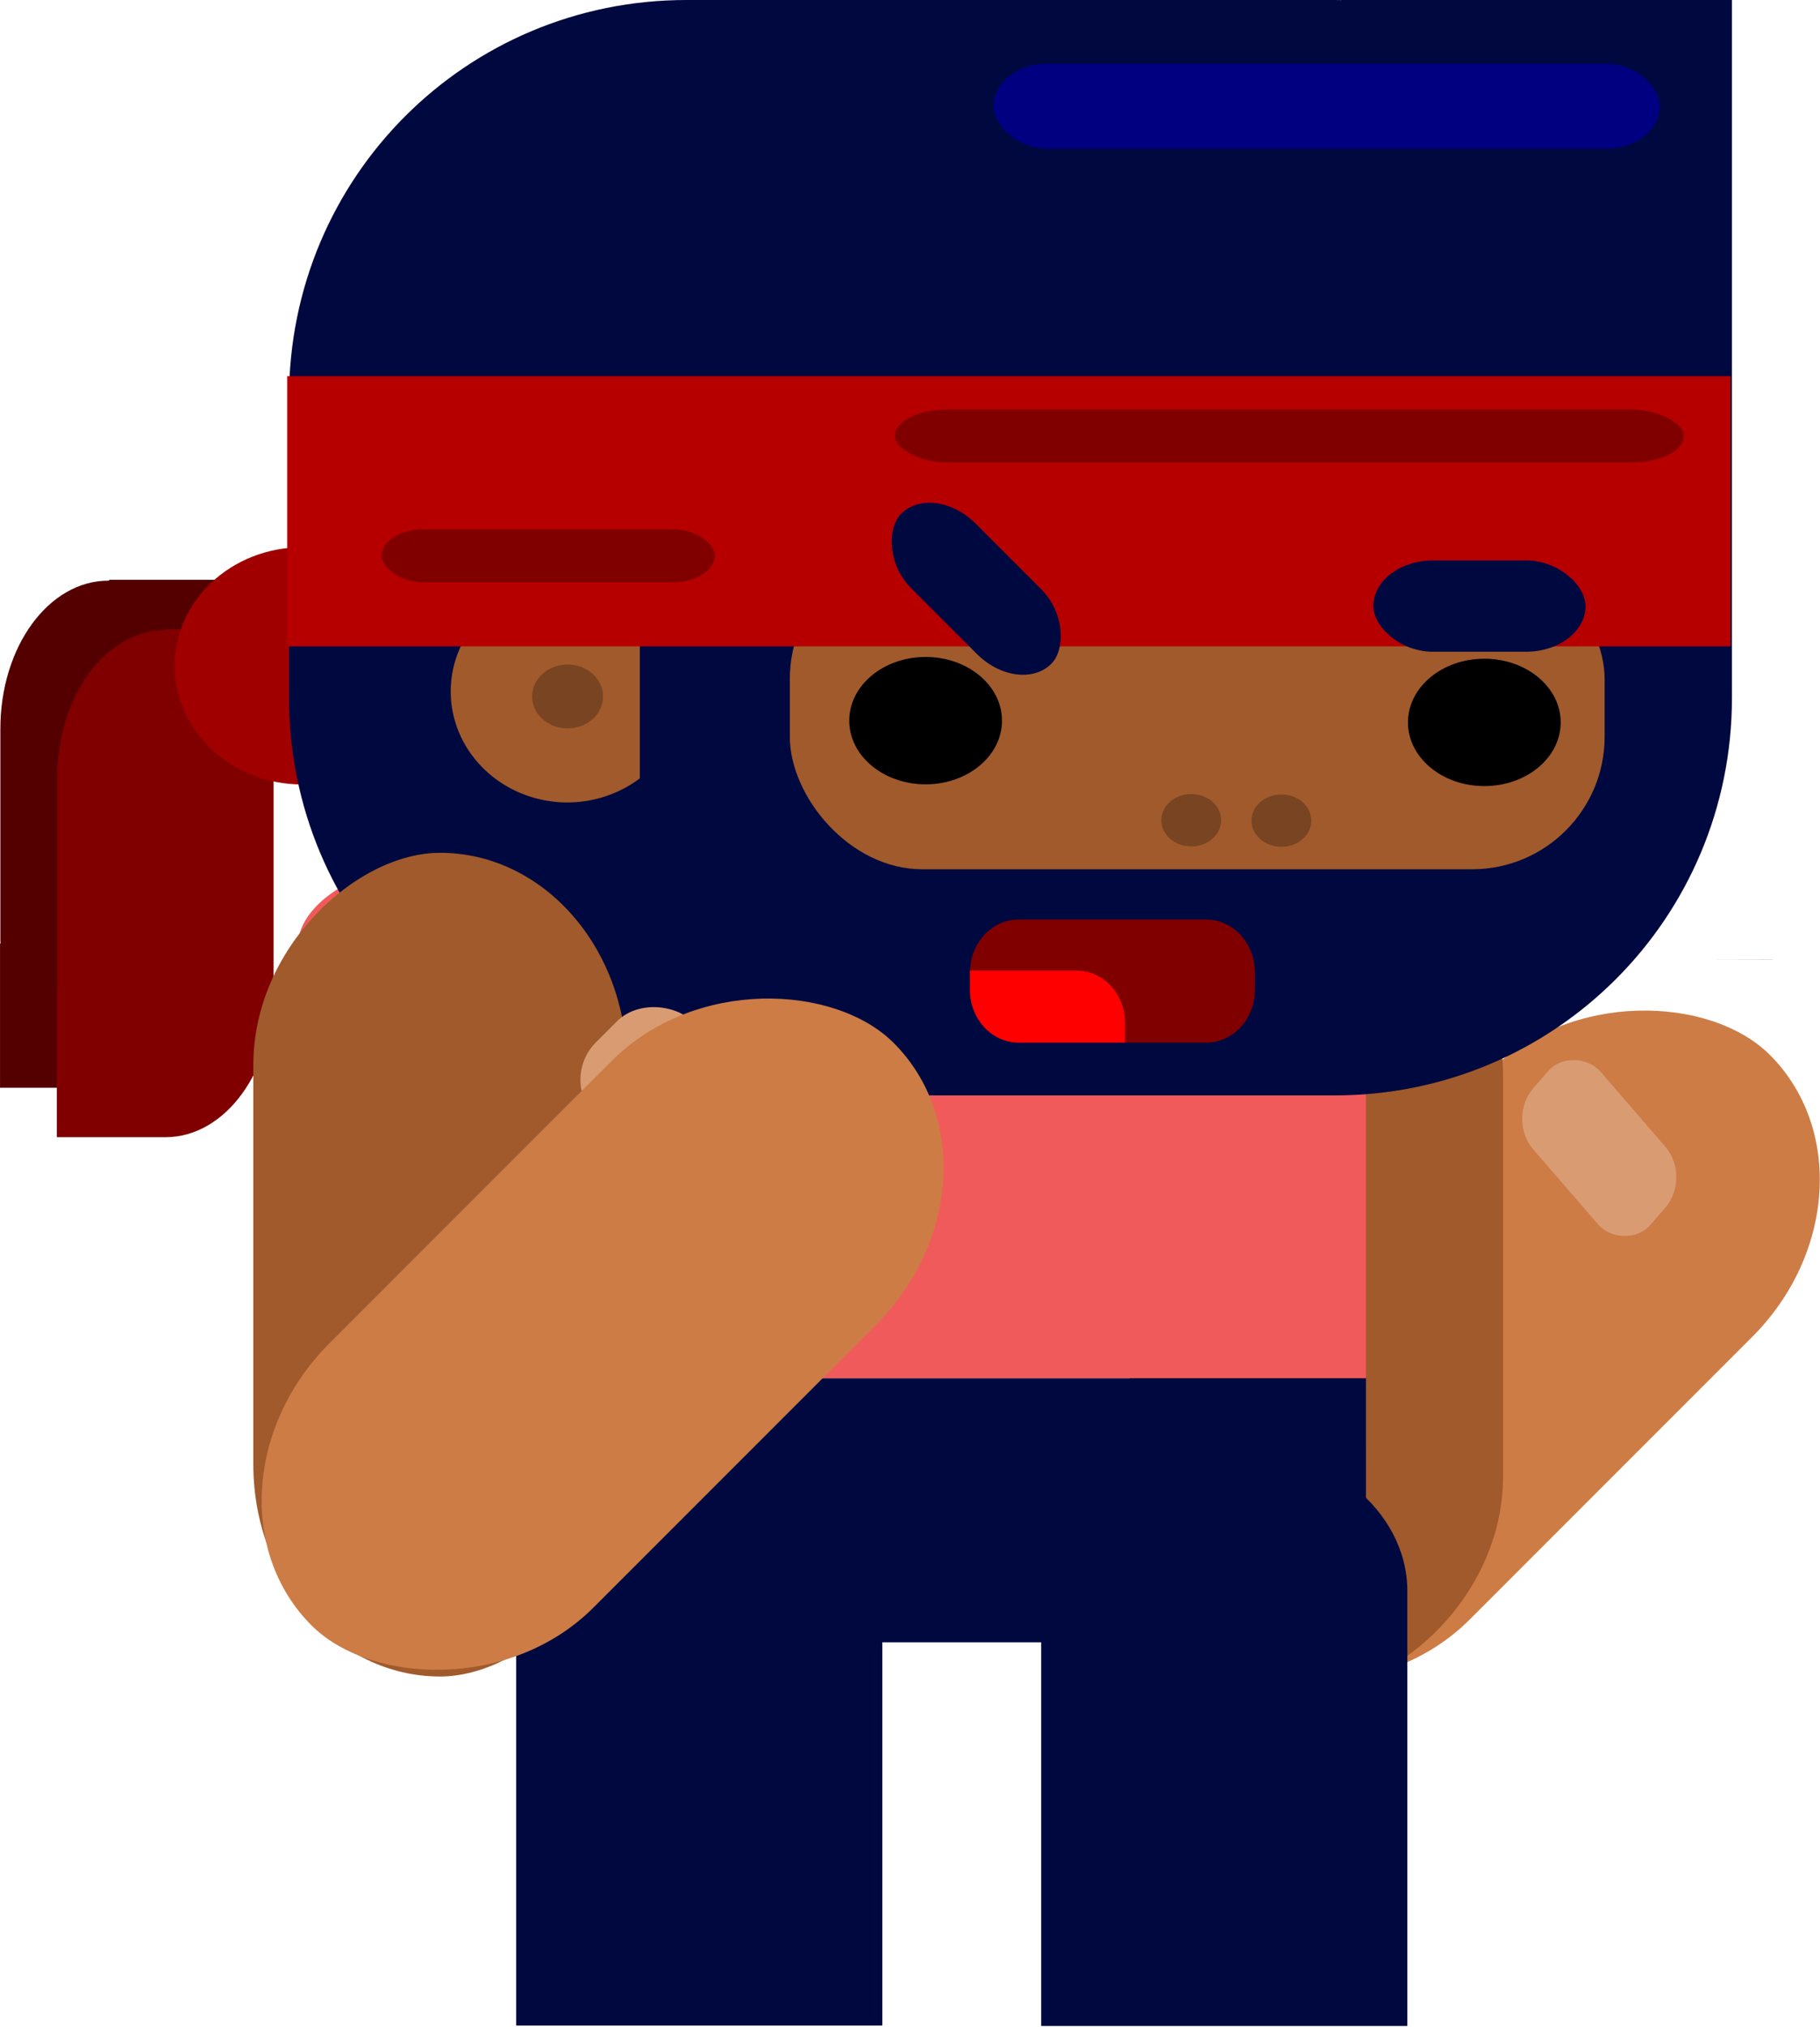 <?xml version="1.0" encoding="UTF-8" standalone="no"?>
<!-- Created with Inkscape (http://www.inkscape.org/) -->

<svg
   width="68.701mm"
   height="76.48mm"
   viewBox="0 0 68.701 76.48"
   version="1.1"
   id="svg1"
   inkscape:version="1.4 (86a8ad7, 2024-10-11)"
   sodipodi:docname="male-ninja.svg"
   inkscape:export-filename="male-ninja-Left Arm - Lower.png"
   inkscape:export-xdpi="96"
   inkscape:export-ydpi="96"
   xmlns:inkscape="http://www.inkscape.org/namespaces/inkscape"
   xmlns:sodipodi="http://sodipodi.sourceforge.net/DTD/sodipodi-0.dtd"
   xmlns="http://www.w3.org/2000/svg"
   xmlns:svg="http://www.w3.org/2000/svg"
   xmlns:rdf="http://www.w3.org/1999/02/22-rdf-syntax-ns#"
   xmlns:cc="http://creativecommons.org/ns#"
   xmlns:dc="http://purl.org/dc/elements/1.1/">
  <title
     id="title33">Male Ninja</title>
  <sodipodi:namedview
     id="namedview1"
     pagecolor="#505050"
     bordercolor="#ffffff"
     borderopacity="1"
     inkscape:showpageshadow="0"
     inkscape:pageopacity="0"
     inkscape:pagecheckerboard="true"
     inkscape:deskcolor="#505050"
     inkscape:document-units="mm"
     inkscape:zoom="0.82582071"
     inkscape:cx="84.764161"
     inkscape:cy="144.09907"
     inkscape:window-width="1127"
     inkscape:window-height="1120"
     inkscape:window-x="2560"
     inkscape:window-y="19"
     inkscape:window-maximized="0"
     inkscape:current-layer="g26"
     inkscape:export-bgcolor="#ffffff00" />
  <defs
     id="defs1" />
  <g
     inkscape:groupmode="layer"
     id="g26"
     inkscape:label="Left Arm - Lower"
     transform="translate(24.857,-84.152)"
     style="display:inline">
    <rect
       style="fill:#cd7c46;fill-opacity:1;stroke-width:0.265"
       id="rect26"
       width="31.078"
       height="14.097"
       x="-89.062"
       y="110.267"
       rx="8"
       ry="8"
       transform="rotate(-45)" />
    <rect
       style="fill:#d99c72;fill-opacity:1;stroke-width:0.2"
       id="rect25"
       width="3.879"
       height="6.789"
       x="55.214"
       y="-114.847"
       rx="1.514"
       ry="1.514"
       transform="matrix(-0.654,0.756,-0.654,-0.756,0,0)" />
  </g>
  <g
     inkscape:groupmode="layer"
     id="layer7"
     inkscape:label="Left Arm - Upper"
     style="display:inline">
    <rect
       style="display:inline;fill:#a05a2c;fill-opacity:1;stroke-width:0.265"
       id="rect24"
       width="31.078"
       height="14.097"
       x="-147.859"
       y="17.782"
       rx="8"
       transform="rotate(-90,-29.647,-54.505)" />
  </g>
  <g
     inkscape:groupmode="layer"
     id="layer3"
     inkscape:label="Torso"
     transform="matrix(0.937,0,0,0.494,55.171,17.644)"
     style="display:inline">
    <path
       d="m -39.896,29.678 c -3.878,0 -7,3.122 -7,7 V 69.55 H -3.851 V 36.678 c 0,-3.878 -3.122,-7 -7,-7 z"
       style="fill:#f15a5a;stroke-width:0.265"
       id="path28" />
    <path
       d="M -3.851,69.55 H -46.896 v 13.163 c 0,3.878 3.122,7 7,7 h 29.044 c 3.878,0 7,-3.122 7,-7 z"
       style="fill:#00093f;stroke-width:0.265"
       id="path30" />
  </g>
  <g
     inkscape:groupmode="layer"
     id="layer4"
     inkscape:label="Left Left"
     transform="translate(-46.759,-62.155)"
     style="display:inline">
    <path
       d="m -9.56,74.564 c -4.086,0 -7.375,5.021 -7.375,11.259 V 119.018 H -2.184 V 85.822 c 0,-6.237 -3.289,-11.259 -7.375,-11.259 z"
       style="fill:#00093f;stroke-width:0.347"
       id="path31"
       transform="matrix(0.937,0,0,0.494,101.93,79.8)" />
  </g>
  <g
     inkscape:groupmode="layer"
     id="layer5"
     inkscape:label="Right Leg"
     transform="translate(-46.759,-62.155)"
     style="display:inline">
    <path
       d="m -30.711,74.532 c -4.086,0 -7.375,5.021 -7.375,11.259 V 118.986 h 14.751 V 85.791 c 0,-6.237 -3.289,-11.259 -7.375,-11.259 z"
       style="fill:#00093f;stroke-width:0.347"
       id="path31-2"
       transform="matrix(0.937,0,0,0.494,101.93,79.8)" />
  </g>
  <g
     inkscape:label="Head"
     inkscape:groupmode="layer"
     id="layer1"
     transform="translate(-46.759,-62.155)"
     style="display:inline">
    <path
       id="rect19-9"
       style="baseline-shift:baseline;display:inline;overflow:visible;vector-effect:none;fill:#540000;fill-opacity:1;stroke-width:1.516;enable-background:accumulate;stop-color:#000000"
       d="m 50.877,84.031 v 0.032 c -0.007,-4.9e-5 -0.014,-7.27e-4 -0.021,-7.27e-4 -2.262,0 -4.083,2.494 -4.083,5.593 v 7.947 c 0,0.052 0.005,0.102 0.006,0.153 h -0.019 v 5.44 h 4.056 v -7.3e-4 c 0.014,1.8e-4 0.027,10e-4 0.041,10e-4 2.262,0 4.083,-2.495 4.083,-5.594 v -7.947 c 0,-0.062 -0.005,-0.122 -0.007,-0.184 v -5.44 z" />
    <path
       id="rect19"
       style="baseline-shift:baseline;display:inline;overflow:visible;vector-effect:none;fill:#800000;stroke-width:1.516;enable-background:accumulate;stop-color:#000000;stop-opacity:1"
       d="m 53.022,85.897 v 0.032 c -0.007,-4.9e-5 -0.014,-7.27e-4 -0.021,-7.27e-4 -2.262,0 -4.083,2.494 -4.083,5.593 v 7.947 c 0,0.052 0.005,0.102 0.006,0.153 h -0.019 v 5.44 h 4.056 v -7.3e-4 c 0.014,1.8e-4 0.027,10e-4 0.041,10e-4 2.262,0 4.083,-2.495 4.083,-5.594 v -7.947 c 0,-0.062 -0.005,-0.122 -0.007,-0.184 v -5.44 z" />
    <ellipse
       style="fill:#a10000;fill-opacity:1;stroke-width:0.265"
       id="path18"
       cx="58.166"
       cy="87.278"
       rx="4.814"
       ry="4.474" />
    <path
       id="rect2"
       style="fill:#00093f;fill-opacity:1;stroke-width:0.265"
       d="M 97.398,62.155 H 112.136 V 84.583 H 97.398 Z m -24.728,4e-6 h 24.466 c 8.31,0 15,6.69 15,15 v 11.33 c 0,8.31 -6.69,15 -15,15 H 72.67 c -8.31,0 -15,-6.69 -15,-15 V 77.155 c 0,-8.31 6.69,-15 15,-15 z" />
    <rect
       style="fill:#a05a2c;fill-opacity:1;stroke-width:0.265"
       id="rect3"
       width="30.757"
       height="12.175"
       x="76.573"
       y="82.777"
       rx="5"
       ry="5" />
    <ellipse
       style="fill:#000000;fill-opacity:1;stroke-width:0.265"
       id="path3"
       cx="81.699"
       cy="89.345"
       rx="2.883"
       ry="2.403" />
    <ellipse
       style="fill:#784421;fill-opacity:1;stroke-width:0.265"
       id="path3-5"
       ry="0.987"
       rx="1.128"
       cy="93.103"
       cx="91.726" />
    <ellipse
       style="fill:#784421;fill-opacity:1;stroke-width:0.265"
       id="path3-5-1"
       ry="0.987"
       rx="1.128"
       cy="93.118"
       cx="95.129" />
    <ellipse
       style="fill:#000000;fill-opacity:1;stroke-width:0.265"
       id="path3-8"
       cx="102.789"
       cy="89.411"
       rx="2.883"
       ry="2.403" />
    <path
       style="fill:#784421;fill-opacity:1;stroke-width:0.265"
       id="path4"
       sodipodi:type="arc"
       sodipodi:cx="111.0089"
       sodipodi:cy="98.350487"
       sodipodi:rx="2.6619482"
       sodipodi:ry="0.14159298"
       sodipodi:start="0"
       sodipodi:end="0.043921507"
       sodipodi:arc-type="slice"
       d="m 113.671,98.35 a 2.662,0.142 0 0 1 -0.003,0.006 l -2.659,-0.006 z" />
    <path
       id="rect13"
       style="fill:#ff0000;fill-opacity:1;stroke-width:0.254"
       d="m 89.234,101.494 c 0.001,-0.028 0.004,-0.056 0.004,-0.085 v -0.644 c 0,-1.108 -0.822,-2 -1.844,-2 h -4.02 c -0.001,0.028 -0.004,0.056 -0.004,0.085 v 0.644 c 0,1.108 0.822,2 1.844,2 z" />
    <path
       id="path13"
       style="fill:#800000;fill-opacity:1;stroke-width:0.254"
       d="m 85.214,96.849 c -0.996,0 -1.8,0.848 -1.841,1.916 h 4.02 c 1.022,0 1.844,0.892 1.844,2 v 0.644 c 0,0.029 -0.003,0.056 -0.004,0.085 h 3.052 c 1.022,0 1.845,-0.892 1.845,-2 V 98.85 c 0,-1.108 -0.823,-2 -1.845,-2 z" />
    <path
       d="M 70.91,91.523 V 84.948 A 4.411,4.191 0 0 0 68.184,84.05 a 4.411,4.191 0 0 0 -4.411,4.191 4.411,4.191 0 0 0 4.411,4.191 4.411,4.191 0 0 0 2.726,-0.909 z"
       style="fill:#a05a2c;stroke-width:0.228"
       id="path17" />
    <rect
       style="fill:#b60000;fill-opacity:1;stroke-width:0.247"
       id="rect5"
       width="54.485"
       height="10.195"
       x="57.6"
       y="76.347"
       inkscape:label="Headband" />
    <rect
       style="fill:#00093f;fill-opacity:1;stroke-width:0.28"
       id="rect12"
       width="8.01"
       height="3.444"
       x="98.6"
       y="83.301"
       rx="2.247"
       ry="2" />
    <rect
       style="fill:#00093f;fill-opacity:1;stroke-width:0.28"
       id="rect12-7"
       width="8.01"
       height="3.444"
       x="114.774"
       y="-1.185"
       rx="2.247"
       ry="2"
       transform="rotate(45)" />
    <ellipse
       style="fill:#784421;fill-opacity:1;stroke-width:0.228"
       id="path15"
       cx="68.184"
       cy="88.433"
       rx="1.338"
       ry="1.204" />
    <rect
       style="fill:#800000;fill-opacity:1;stroke-width:0.235"
       id="rect18"
       width="12.573"
       height="2"
       x="61.168"
       y="82.124"
       rx="1.574"
       ry="3.172" />
    <rect
       style="fill:#800000;fill-opacity:1;stroke-width:0.361"
       id="rect18-1"
       width="29.791"
       height="2"
       x="80.534"
       y="77.606"
       rx="2"
       ry="3.172" />
    <rect
       style="fill:#000080;fill-opacity:1;stroke-width:0.242"
       id="rect21"
       width="25.15"
       height="3.204"
       x="84.262"
       y="64.558"
       rx="2"
       ry="1.667" />
  </g>
  <g
     inkscape:groupmode="layer"
     id="layer6"
     inkscape:label="Right Arm - Upper"
     style="display:inline">
    <rect
       style="display:inline;fill:#a05a2c;fill-opacity:1;stroke-width:0.265"
       id="rect22"
       width="31.078"
       height="14.097"
       x="-147.859"
       y="17.782"
       rx="8"
       transform="rotate(-90,-46.412,-38.193)" />
  </g>
  <g
     inkscape:groupmode="layer"
     id="layer2"
     inkscape:label="Right Arm - Lower"
     transform="translate(-8.219,-84.605)"
     style="display:inline">
    <rect
       style="fill:#d99c72;fill-opacity:1;stroke-width:0.265"
       id="rect23"
       width="5.126"
       height="8.971"
       x="62.788"
       y="-118.323"
       rx="2"
       ry="2"
       transform="rotate(135)" />
    <rect
       style="fill:#cd7c46;fill-opacity:1;stroke-width:0.265"
       id="rect22-5"
       width="31.078"
       height="14.097"
       x="-89.062"
       y="110.267"
       rx="8"
       ry="8"
       transform="rotate(-45)" />
  </g>
</svg>
